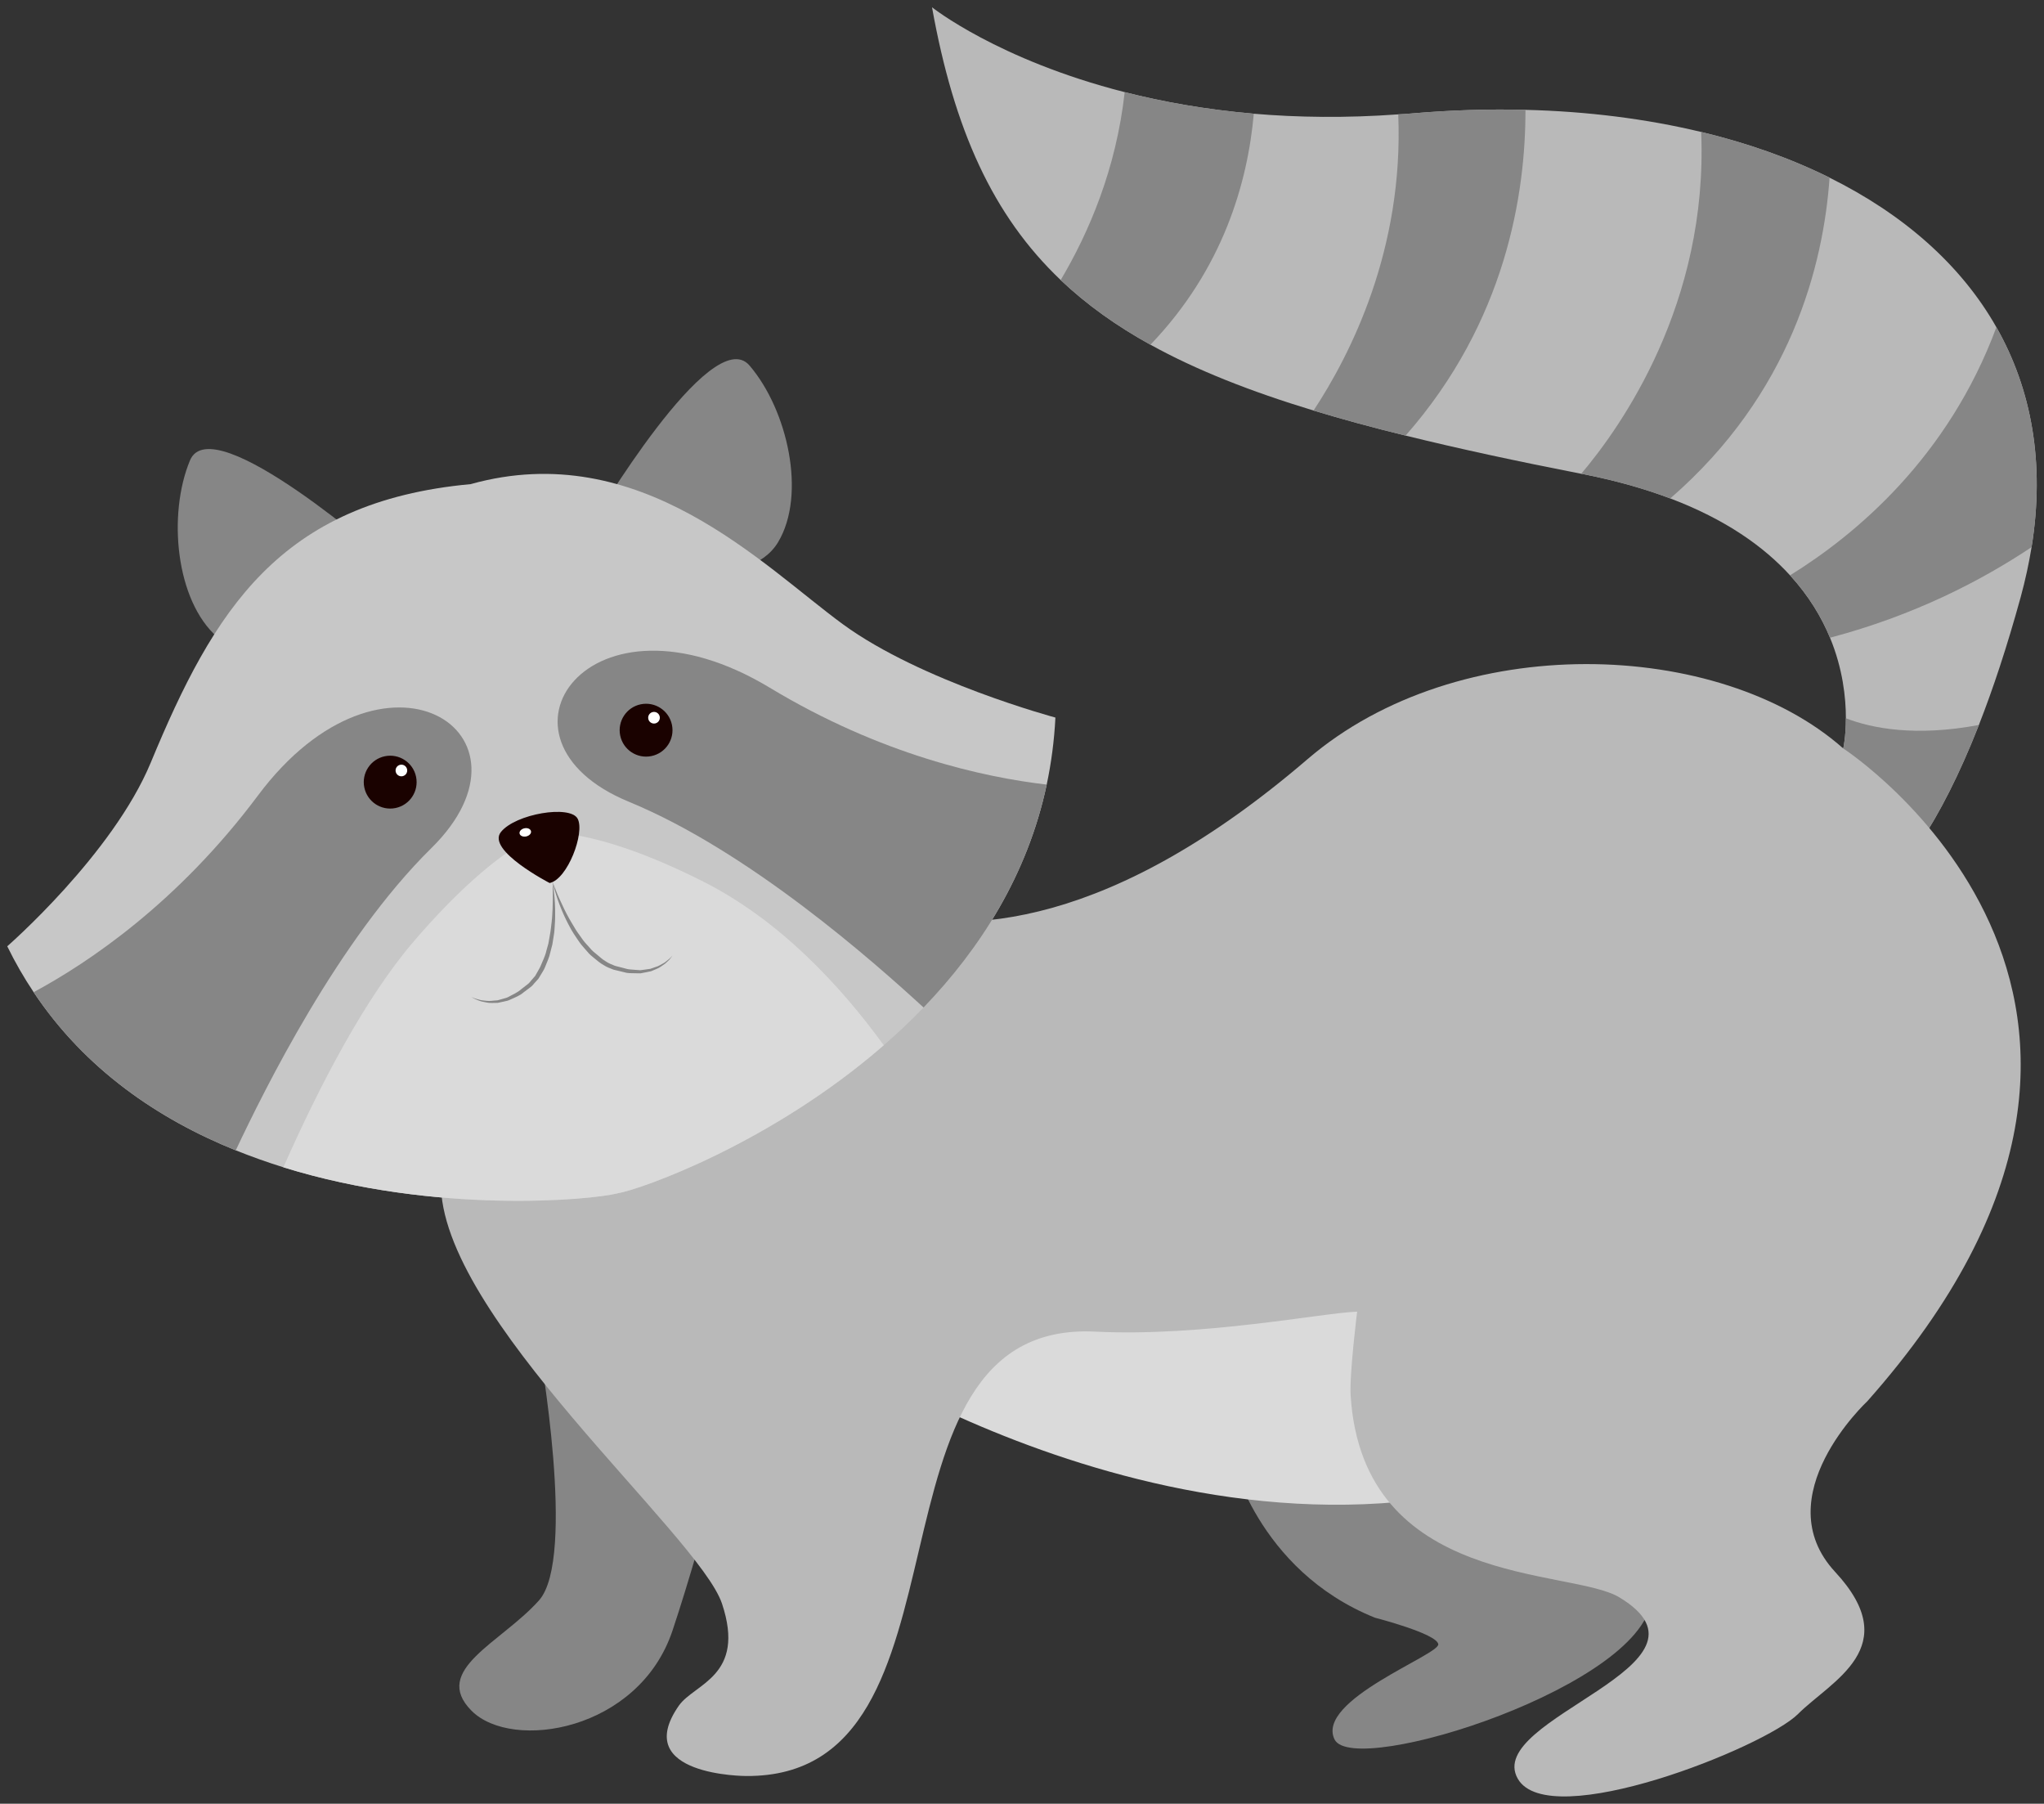 <?xml version="1.0" encoding="UTF-8" standalone="no"?>
<!-- Created with Inkscape (http://www.inkscape.org/) -->

<svg
   xmlns:dc="http://purl.org/dc/elements/1.1/"
   xmlns:cc="http://creativecommons.org/ns#"
   xmlns:rdf="http://www.w3.org/1999/02/22-rdf-syntax-ns#"
   xmlns:svg="http://www.w3.org/2000/svg"
   xmlns="http://www.w3.org/2000/svg"
   xmlns:sodipodi="http://sodipodi.sourceforge.net/DTD/sodipodi-0.dtd"
   xmlns:inkscape="http://www.inkscape.org/namespaces/inkscape"
   width="281.787"
   height="248.609"
   id="svg4017"
   version="1.1"
   inkscape:version="0.48.5 r10040"
   sodipodi:docname="New document 3">
  <rect width="100%" height="100%" fill="#333333" stroke="none"/>
  <defs
     id="defs4019" />
  <sodipodi:namedview
     id="base"
     pagecolor="#ffffff"
     bordercolor="#666666"
     borderopacity="1.0"
     inkscape:pageopacity="0.0"
     inkscape:pageshadow="2"
     inkscape:zoom="0.24748737"
     inkscape:cx="1463.2417"
     inkscape:cy="-410.90973"
     inkscape:document-units="px"
     inkscape:current-layer="layer1"
     showgrid="false"
     fit-margin-top="1"
     fit-margin-left="1"
     fit-margin-right="1"
     fit-margin-bottom="1"
     inkscape:window-width="1536"
     inkscape:window-height="801"
     inkscape:window-x="-8"
     inkscape:window-y="-8"
     inkscape:window-maximized="1" />
  <g
     inkscape:label="Layer 1"
     inkscape:groupmode="layer"
     id="layer1"
     transform="translate(-234.106,-408.058)">
    <g
       transform="matrix(1.25,0,0,-1.25,185.556,716.97)"
       id="g3908">
      <g
         transform="translate(262.9,186.8)"
         id="g104">
        <path
           inkscape:connector-curvature="0"
           id="path106"
           style="fill:#b9b9b9;fill-opacity:1;fill-rule:nonzero;stroke:none"
           d="M 0,0 C -0.291,-1.79 -0.689,-3.63 -1.199,-5.5 -2.711,-11 -4.26,-15.66 -5.811,-19.609 -14.59,-42 -23.26,-41.56 -23.26,-41.56 l -2.34,18.23 4.83,1.13 c 0,0 0.29,1.28 0.29,3.33 0,2.25 -0.33,5.44 -1.75,8.88 -0.93,2.25 -2.33,4.61 -4.41,6.881 -2.9,3.17 -7.11,6.17 -13.21,8.479 -2.83,1.07 -6.06,1.99 -9.75,2.71 -0.02,0 -0.05,0.01 -0.07,0.01 l -0.01,0 c -7.11,1.39 -13.53,2.77 -19.36,4.21 -3.61,0.881 -6.99,1.801 -10.15,2.761 -7.02,2.129 -12.96,4.479 -17.99,7.259 -3.8,2.1 -7.07,4.451 -9.9,7.13 -7.47,7.1 -11.76,16.56 -14.19,30.08 0,0 7.25,-5.79 21.25,-9.36 4.16,-1.06 8.91,-1.92 14.24,-2.38 4.83,-0.41 10.14,-0.49 15.93,-0.07 0.52,0.02 1.05,0.06 1.59,0.11 4.24,0.36 8.4,0.49 12.44,0.39 6.86,-0.17 13.38,-1 19.38,-2.44 5.13,-1.23 9.89,-2.92 14.16,-5.04 8.091,-4.01 14.469,-9.559 18.399,-16.49 C -0.02,17.45 1.5,9.32 0,0" />
      </g>
      <g
         transform="translate(177.12,234.59)"
         id="g108">
        <path
           inkscape:connector-curvature="0"
           id="path110"
           style="fill:#868686;fill-opacity:1;fill-rule:nonzero;stroke:none"
           d="m 0,0 c -0.68,-7.609 -3.4,-17.14 -11.4,-25.47 -3.8,2.1 -7.07,4.45 -9.9,7.13 3.1,5.22 6.12,12.231 7.06,20.72 C -10.08,1.32 -5.33,0.46 0,0" />
      </g>
      <g
         transform="translate(207.08,235.019)"
         id="g112">
        <path
           inkscape:connector-curvature="0"
           id="path114"
           style="fill:#868686;fill-opacity:1;fill-rule:nonzero;stroke:none"
           d="m 0,0 c 0.02,-9.22 -2.15,-23.34 -13.22,-35.92 -3.61,0.881 -6.99,1.801 -10.15,2.761 4.07,6.17 9.96,17.769 9.34,32.659 0.52,0.021 1.05,0.061 1.59,0.11 C -8.2,-0.029 -4.04,0.101 0,0" />
      </g>
      <g
         transform="translate(240.621,227.54)"
         id="g116">
        <path
           inkscape:connector-curvature="0"
           id="path118"
           style="fill:#868686;fill-opacity:1;fill-rule:nonzero;stroke:none"
           d="m 0,0 c -0.681,-9.69 -4.26,-23.83 -17.57,-35.37 -2.83,1.07 -6.06,1.99 -9.75,2.71 -0.02,0 -0.05,0.01 -0.07,0.01 4.39,5.18 14.01,18.76 13.23,37.69 C -9.03,3.81 -4.271,2.12 0,0" />
      </g>
      <g
         transform="translate(262.9,186.8)"
         id="g120">
        <path
           inkscape:connector-curvature="0"
           id="path122"
           style="fill:#868686;fill-opacity:1;fill-rule:nonzero;stroke:none"
           d="m 0,0 c -5.57,-3.72 -12.971,-7.54 -22.23,-9.99 -0.93,2.25 -2.33,4.61 -4.41,6.881 7.2,4.449 17.429,12.96 22.759,27.359 C -0.02,17.45 1.5,9.32 0,0" />
      </g>
      <g
         transform="translate(257.09,167.19)"
         id="g124">
        <path
           inkscape:connector-curvature="0"
           id="path126"
           style="fill:#868686;fill-opacity:1;fill-rule:nonzero;stroke:none"
           d="m 0,0 c -8.779,-22.391 -17.45,-21.95 -17.45,-21.95 l -2.34,18.229 4.831,1.13 c 0,0 0.29,1.28 0.29,3.33 C -11.83,-0.36 -7.039,-1.32 0,0" />
      </g>
      <g
         transform="translate(174.583,86.75)"
         id="g128">
        <path
           inkscape:connector-curvature="0"
           id="path130"
           style="fill:#868686;fill-opacity:1;fill-rule:nonzero;stroke:none"
           d="m 0,0 c 0,0 2.839,-12.75 15.903,-18 0,0 6.813,-1.75 6.98,-2.917 0.167,-1.167 -13.55,-6.166 -11.442,-10.5 2.109,-4.334 34.775,6.083 34.942,15.708 0.167,9.625 -8,45.399 -20,43.679 C 14.383,26.249 0,1.083 0,1.083" />
      </g>
      <g
         transform="translate(132.55,97.194)"
         id="g132">
        <path
           inkscape:connector-curvature="0"
           id="path134"
           style="fill:#dadada;fill-opacity:1;fill-rule:nonzero;stroke:none"
           d="M 0,0 C 0,0 47.25,-30.437 87.25,-7.315 127.25,15.806 78.5,43.847 60,37.826 41.5,31.806 -1,0 -1,0" />
      </g>
      <g
         transform="translate(98.29,98.667)"
         id="g136">
        <path
           inkscape:connector-curvature="0"
           id="path138"
           style="fill:#868686;fill-opacity:1;fill-rule:nonzero;stroke:none"
           d="m 0,0 c 0,0 4.156,-23.333 0,-28 -4.156,-4.667 -11.912,-7.667 -7.451,-12.167 4.462,-4.5 18.464,-2.263 22.171,8.833 3.624,10.85 7.624,26.983 7.624,26.983 L 1.492,1.5" />
      </g>
      <g
         transform="translate(104.121,189.327)"
         id="g140">
        <path
           inkscape:connector-curvature="0"
           id="path142"
           style="fill:#868686;fill-opacity:1;fill-rule:nonzero;stroke:none"
           d="m 0,0 c 0,0 13.182,22.397 17.382,17.498 4.199,-4.899 6.3,-14.232 3.15,-19.481 C 17.382,-7.233 6.3,-5.95 0,0" />
      </g>
      <g
         transform="translate(81.737,185.105)"
         id="g144">
        <path
           inkscape:connector-curvature="0"
           id="path146"
           style="fill:#868686;fill-opacity:1;fill-rule:nonzero;stroke:none"
           d="M 0,0 C 0,0 -19.468,17.216 -21.945,11.257 -24.421,5.299 -23.529,-4.227 -18.91,-8.242 -14.289,-12.26 -4.148,-7.608 0,0" />
      </g>
      <g
         transform="translate(242.134,164.599)"
         id="g148">
        <path
           inkscape:connector-curvature="0"
           id="path150"
           style="fill:#b9b9b9;fill-opacity:1;fill-rule:nonzero;stroke:none"
           d="m 0,0 c -0.001,0 -0.003,0 -0.004,0.001 -13.641,12.093 -42.428,13.109 -59.08,-1.176 -42.75,-36.674 -64.414,-5.816 -64.414,-5.816 0,0 -30.916,-26.061 -31.166,-40.811 -0.25,-14.75 28.465,-38.895 31,-46.5 2.666,-8 -3.059,-8.8 -4.766,-11.25 -5.401,-7.75 7.432,-7.75 7.432,-7.75 26.5,-0.176 11.5,50.333 38.5,49 11.875,-0.586 25.117,2.08 28.881,2.203 0,0 -0.862,-6.926 -0.717,-9.238 1.334,-21.263 24.25,-19.012 29.631,-22.262 12.369,-7.47 -15.01,-13.323 -11.199,-20 3.443,-6.03 27.238,3.464 30.905,7.13 3.667,3.666 11.833,7.334 4.102,15.667 -7.73,8.333 3.539,18.817 3.539,18.817 C 42.202,-27.419 0,0 0,0" />
      </g>
      <g
         transform="translate(155.24,168.007)"
         id="g152">
        <path
           inkscape:connector-curvature="0"
           id="path154"
           style="fill:#c7c7c7;fill-opacity:1;fill-rule:nonzero;stroke:none"
           d="m 0,0 c -0.13,-2.57 -0.46,-5.03 -0.96,-7.39 -2.11,-9.94 -7.33,-18.089 -13.58,-24.58 -1.42,-1.47 -2.89,-2.86 -4.39,-4.16 -12.41,-10.81 -26.8,-15.92 -29.45,-16.349 -2.73,-0.691 -19.85,-2.361 -36.77,2.889 -1.76,0.55 -3.51,1.17 -5.25,1.87 -8.52,3.44 -16.6,8.91 -22.29,17.44 -1.06,1.58 -2.03,3.26 -2.91,5.06 0,0 11.63,10.13 15.83,20.26 6.95,16.76 14.17,28.75 35.28,30.7 18.72,5.22 32.24,-9.01 41.05,-15.45 C -14.77,3.96 0,0 0,0" />
      </g>
      <g
         transform="translate(136.31,131.877)"
         id="g156">
        <path
           inkscape:connector-curvature="0"
           id="path158"
           style="fill:#dadada;fill-opacity:1;fill-rule:nonzero;stroke:none"
           d="m 0,0 c -12.41,-10.811 -26.8,-15.92 -29.45,-16.35 -2.73,-0.69 -19.85,-2.36 -36.77,2.89 3.94,8.899 8.97,18.61 14.4,24.93 9.04,10.53 14.18,11.93 14.18,11.93 0,0 5.35,0.89 17.74,-5.36 C -11.55,13.82 -4.89,6.72 0,0" />
      </g>
      <g
         transform="translate(154.28,160.617)"
         id="g160">
        <path
           inkscape:connector-curvature="0"
           id="path162"
           style="fill:#868686;fill-opacity:1;fill-rule:nonzero;stroke:none"
           d="m 0,0 c -2.11,-9.94 -7.33,-18.09 -13.58,-24.58 -5.45,5 -19.22,17.22 -32.51,22.689 C -62.85,5.01 -50.48,22.71 -30.54,10.68 -18.26,3.27 -6.91,0.8 0,0" />
      </g>
      <g
         transform="translate(86.42,153.617)"
         id="g164">
        <path
           inkscape:connector-curvature="0"
           id="path166"
           style="fill:#868686;fill-opacity:1;fill-rule:nonzero;stroke:none"
           d="m 0,0 c -10.28,-10.11 -18.44,-26.69 -21.58,-33.33 -8.52,3.439 -16.6,8.91 -22.29,17.439 6.06,3.261 15.91,9.87 24.72,21.661 C -5.22,24.449 12.91,12.71 0,0" />
      </g>
      <g
         transform="translate(99.46,149.763)"
         id="g168">
        <path
           inkscape:connector-curvature="0"
           id="path170"
           style="fill:#1a0200;fill-opacity:1;fill-rule:nonzero;stroke:none"
           d="M 0,0 C 0,0 -6.985,3.595 -5.382,5.615 -3.783,7.636 2.266,8.637 3.087,7.092 3.91,5.547 1.97,0.405 0,0" />
      </g>
      <g
         transform="translate(84.728,161.475)"
         id="g172">
        <path
           inkscape:connector-curvature="0"
           id="path174"
           style="fill:#1a0200;fill-opacity:1;fill-rule:nonzero;stroke:none"
           d="m 0,0 c 0.325,-1.578 -0.689,-3.118 -2.266,-3.443 -1.577,-0.325 -3.118,0.689 -3.443,2.267 -0.325,1.575 0.691,3.117 2.268,3.443 C -1.865,2.591 -0.324,1.575 0,0" />
      </g>
      <g
         transform="translate(113.009,141.766)"
         id="g176">
        <path
           inkscape:connector-curvature="0"
           id="path178"
           style="fill:#868686;fill-opacity:1;fill-rule:nonzero;stroke:none"
           d="M 0,0 C -0.1,-0.168 -0.235,-0.312 -0.358,-0.468 L -0.789,-0.874 C -1.117,-1.09 -1.425,-1.362 -1.804,-1.495 L -2.359,-1.729 C -2.552,-1.778 -2.75,-1.81 -2.947,-1.851 l -0.594,-0.112 -0.601,0.01 c -0.4,0.011 -0.811,-0.014 -1.193,0.115 l -1.168,0.281 c -0.394,0.161 -0.732,0.265 -1.095,0.508 -0.376,0.202 -0.685,0.479 -0.98,0.715 -0.305,0.241 -0.605,0.49 -0.86,0.815 -0.259,0.309 -0.548,0.602 -0.779,0.925 -0.452,0.652 -0.905,1.303 -1.253,2.013 -0.368,0.697 -0.688,1.418 -0.97,2.15 -0.284,0.733 -0.518,1.484 -0.711,2.242 l 0,-0.001 -0.077,0.311 0.115,-0.297 10e-4,-0.002 c 0.278,-0.729 0.577,-1.449 0.915,-2.15 0.32,-0.707 0.676,-1.399 1.075,-2.06 0.21,-0.325 0.384,-0.672 0.603,-0.988 l 0.667,-0.94 c 0.229,-0.307 0.499,-0.567 0.745,-0.853 0.228,-0.295 0.541,-0.532 0.843,-0.781 0.31,-0.258 0.581,-0.509 0.894,-0.683 0.278,-0.211 0.692,-0.355 1.014,-0.496 l 1.104,-0.287 c 0.365,-0.127 0.744,-0.127 1.122,-0.159 l 0.569,-0.044 0.562,0.075 c 0.187,0.028 0.378,0.046 0.564,0.082 l 0.538,0.189 c 0.376,0.091 0.689,0.323 1.03,0.502 C -0.56,-0.539 -0.25,-0.305 0,0" />
      </g>
      <g
         transform="translate(90.839,137.2)"
         id="g180">
        <path
           inkscape:connector-curvature="0"
           id="path182"
           style="fill:#868686;fill-opacity:1;fill-rule:nonzero;stroke:none"
           d="m 0,0 c 0,0 0.264,-0.152 0.764,-0.277 0.246,-0.082 0.556,-0.122 0.912,-0.149 0.352,-0.053 0.755,0.039 1.185,0.052 0.209,0.059 0.427,0.119 0.653,0.183 0.227,0.053 0.458,0.121 0.673,0.255 0.438,0.237 0.92,0.441 1.329,0.812 0.215,0.167 0.433,0.337 0.654,0.508 0.199,0.121 0.38,0.411 0.574,0.611 l 0.288,0.334 0.205,0.366 c 0.128,0.247 0.294,0.477 0.395,0.738 0.22,0.548 0.508,1.09 0.623,1.64 0.076,0.275 0.152,0.546 0.226,0.814 0.05,0.279 0.098,0.554 0.146,0.825 0.11,0.54 0.151,1.074 0.217,1.577 0.063,0.503 0.068,0.985 0.101,1.428 0.026,0.887 0.041,1.631 0.022,2.151 -0.016,0.521 -0.025,0.819 -0.025,0.819 0,0 0.045,-0.295 0.122,-0.812 C 9.123,11.356 9.208,10.612 9.227,9.715 9.219,9.266 9.242,8.777 9.208,8.263 9.171,7.748 9.166,7.201 9.056,6.645 9.012,6.365 8.967,6.081 8.921,5.794 8.848,5.507 8.772,5.217 8.697,4.925 8.573,4.321 8.306,3.797 8.093,3.239 7.972,2.946 7.783,2.689 7.63,2.416 L 7.387,2.016 7.093,1.687 C 6.877,1.472 6.751,1.244 6.465,1.046 6.229,0.869 5.997,0.695 5.768,0.523 5.338,0.139 4.801,-0.05 4.326,-0.271 4.094,-0.396 3.844,-0.456 3.598,-0.501 3.357,-0.553 3.123,-0.604 2.899,-0.651 2.441,-0.648 2.018,-0.7 1.655,-0.609 1.289,-0.548 0.978,-0.477 0.734,-0.369 0.237,-0.189 0,0 0,0" />
      </g>
      <g
         transform="translate(83.737,162.301)"
         id="g184">
        <path
           inkscape:connector-curvature="0"
           id="path186"
           style="fill:#ffffff;fill-opacity:1;fill-rule:nonzero;stroke:none"
           d="m 0,0 c 0.071,-0.348 -0.15,-0.687 -0.499,-0.759 -0.348,-0.071 -0.686,0.153 -0.757,0.5 -0.072,0.348 0.15,0.687 0.499,0.758 C -0.409,0.571 -0.072,0.348 0,0" />
      </g>
      <g
         transform="translate(112.949,167.203)"
         id="g188">
        <path
           inkscape:connector-curvature="0"
           id="path190"
           style="fill:#1a0200;fill-opacity:1;fill-rule:nonzero;stroke:none"
           d="M 0,0 C 0.325,-1.578 -0.689,-3.118 -2.266,-3.442 -3.843,-3.768 -5.383,-2.754 -5.708,-1.176 -6.032,0.4 -5.019,1.941 -3.442,2.267 -1.865,2.591 -0.324,1.575 0,0" />
      </g>
      <g
         transform="translate(111.598,168.119)"
         id="g192">
        <path
           inkscape:connector-curvature="0"
           id="path194"
           style="fill:#ffffff;fill-opacity:1;fill-rule:nonzero;stroke:none"
           d="m 0,0 c 0.072,-0.348 -0.151,-0.687 -0.5,-0.759 -0.347,-0.071 -0.686,0.152 -0.758,0.5 -0.071,0.348 0.152,0.687 0.499,0.758 C -0.41,0.571 -0.071,0.348 0,0" />
      </g>
      <g
         transform="translate(97.403,155.476)"
         id="g196">
        <path
           inkscape:connector-curvature="0"
           id="path198"
           style="fill:#ffffff;fill-opacity:1;fill-rule:nonzero;stroke:none"
           d="m 0,0 c 0.051,-0.248 -0.19,-0.507 -0.538,-0.578 -0.346,-0.071 -0.67,0.071 -0.721,0.318 -0.052,0.251 0.189,0.51 0.535,0.581 C -0.375,0.394 -0.052,0.251 0,0" />
      </g>
    </g>
  </g>
</svg>
